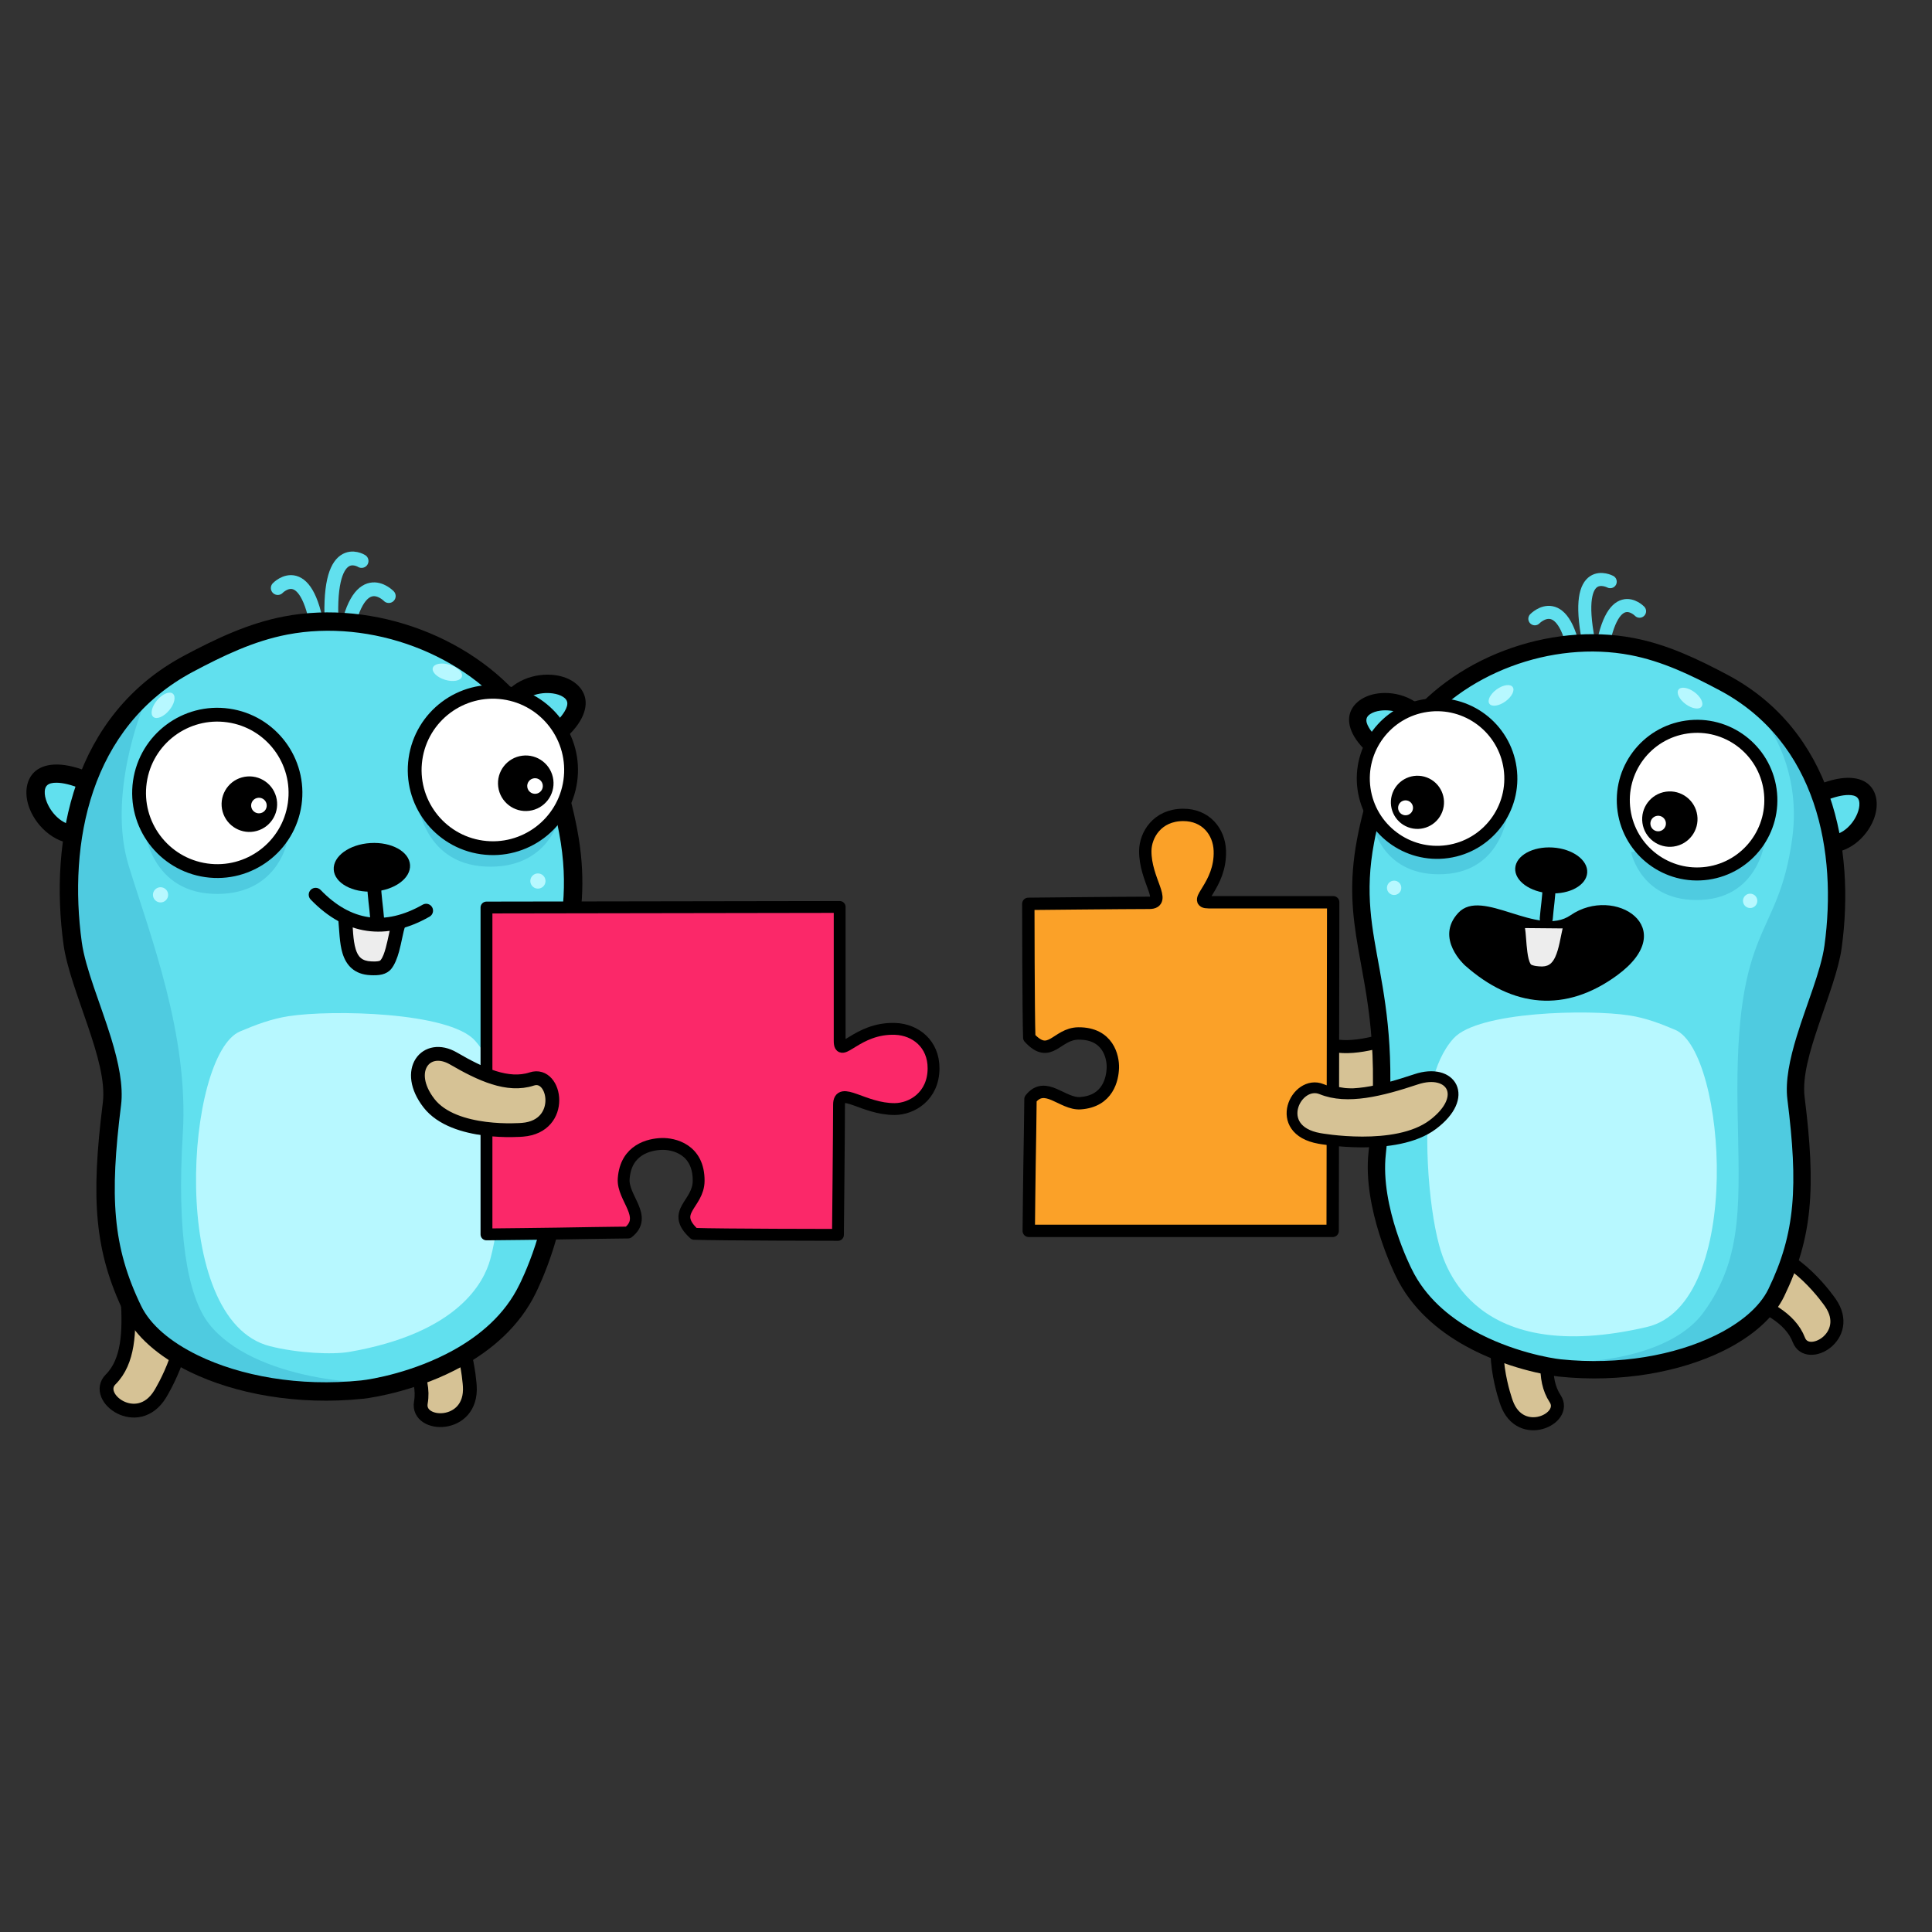 <?xml version="1.0" encoding="UTF-8" standalone="no"?><!DOCTYPE svg PUBLIC "-//W3C//DTD SVG 1.1//EN" "http://www.w3.org/Graphics/SVG/1.1/DTD/svg11.dtd"><svg width="100%" height="100%" viewBox="0 0 600 600" version="1.1" xmlns="http://www.w3.org/2000/svg" xmlns:xlink="http://www.w3.org/1999/xlink" xml:space="preserve" xmlns:serif="http://www.serif.com/" style="fill-rule:evenodd;clip-rule:evenodd;stroke-linecap:round;stroke-linejoin:round;stroke-miterlimit:1.5;"><rect x="0" y="0" width="600" height="600" fill="#333333" stroke="none"/><rect id="_42" serif:id="42" x="0" y="0" width="600" height="600" style="fill:none;"/><g><g><g><path d="M408.512,337.958c-0,-0 19.09,6.237 28.464,-1.44c9.375,-7.677 4.785,-17.107 -4.051,-14.375c-8.836,2.732 -17.378,4.534 -23.729,0.686c-6.35,-3.848 -12.769,11.31 -0.684,15.129Z" style="fill:#d6c295;stroke:#000;stroke-width:4.05px;"/><path d="M476.66,192.169c0,-0 9.404,-9.803 12.93,14.116" style="fill:none;stroke:#61e0ee;stroke-width:4.05px;"/><path d="M509.182,189.816c-0,-0 -9.012,-9.411 -12.147,15.292" style="fill:none;stroke:#61e0ee;stroke-width:4.05px;"/><path d="M500.068,180.644c0,0 -11.503,-6.114 -6.751,18.329" style="fill:none;stroke:#61e0ee;stroke-width:4.05px;"/><path d="M467.897,435.662c-0,0 -6.963,-18.851 0.343,-28.52c7.305,-9.669 16.898,-5.442 14.51,3.499c-2.389,8.941 -3.86,17.552 0.227,23.755c4.087,6.202 -10.803,13.204 -15.08,1.266Z" style="fill:#d6c295;stroke:#000;stroke-width:4.05px;"/><path d="M568.466,404.603c-0,0 -11.264,-16.638 -23.373,-16.322c-12.109,0.317 -14.259,10.583 -5.604,13.844c8.655,3.26 16.509,7.076 19.17,14.012c2.661,6.936 17.017,-1.104 9.807,-11.534Z" style="fill:#d6c295;stroke:#000;stroke-width:4.05px;"/><path d="M558.888,252.586c0.369,-2.218 4.904,-5.609 6.788,-6.377c22.927,-9.345 14.891,16.966 1.543,15.924" style="fill:#61e0ee;"/><path d="M561.549,253.03c-0.245,1.468 -1.636,2.462 -3.105,2.217c-1.468,-0.244 -2.462,-1.635 -2.217,-3.104c0.174,-1.049 0.836,-2.322 1.903,-3.542c1.862,-2.132 4.972,-4.256 6.528,-4.89c8.402,-3.425 13.411,-2.272 15.851,0.065c2.57,2.462 3.002,6.695 1.319,10.871c-2.226,5.524 -8.005,10.707 -14.819,10.175c-1.484,-0.116 -2.595,-1.415 -2.479,-2.899c0.116,-1.484 1.415,-2.596 2.899,-2.48c4.399,0.344 7.958,-3.247 9.395,-6.813c0.448,-1.11 0.692,-2.229 0.626,-3.238c-0.044,-0.669 -0.22,-1.285 -0.673,-1.719c-0.588,-0.563 -1.52,-0.783 -2.775,-0.777c-1.876,0.008 -4.28,0.577 -7.308,1.811c-0.931,0.38 -2.625,1.568 -3.915,2.828c-0.392,0.382 -0.745,0.77 -1.009,1.15c-0.091,0.131 -0.202,0.23 -0.221,0.345Z"/><path d="M434.671,235.301c-2.104,0.789 -4.371,-0.538 -5.978,-1.787c-19.55,-15.197 7.168,-21.286 12.94,-9.197" style="fill:#61e0ee;"/><path d="M433.724,232.774c1.395,-0.523 2.951,0.185 3.474,1.579c0.523,1.395 -0.185,2.952 -1.579,3.475c-2.986,1.119 -6.302,-0.411 -8.582,-2.183c-7.163,-5.568 -8.676,-10.474 -7.884,-13.74c0.837,-3.452 4.278,-5.934 8.735,-6.546c5.874,-0.807 13.234,1.625 16.18,7.795c0.642,1.344 0.072,2.956 -1.272,3.598c-1.344,0.642 -2.957,0.071 -3.598,-1.273c-1.904,-3.985 -6.781,-5.294 -10.576,-4.773c-1.177,0.162 -2.259,0.502 -3.093,1.057c-0.548,0.364 -0.986,0.815 -1.131,1.413c-0.191,0.786 0.089,1.7 0.722,2.781c0.949,1.62 2.646,3.418 5.229,5.427c0.605,0.47 1.324,0.97 2.1,1.263c0.415,0.157 0.851,0.286 1.275,0.127Z"/><path d="M435.943,395.209c0,0 -10.161,-19.991 -8.241,-37.139c6.011,-53.682 -9.779,-64.214 -3.606,-96.96c2.144,-11.37 6.195,-24.32 13.096,-33.733c15.166,-20.688 44.316,-31.434 69.67,-26.575c10.152,1.945 19.319,6.344 28.392,11.167c31.564,16.78 38.122,52.194 34.02,82.043c-1.815,13.214 -13.168,33.808 -11.507,47.059c3.462,27.621 2.493,42.572 -6.124,60.389c-7.345,15.185 -35.929,26.626 -67.179,23.374c-5.324,-0.554 -37.185,-6.142 -48.521,-29.625Z" style="fill:#61e0ee;"/><clipPath id="_clip1"><path d="M435.943,395.209c0,0 -10.161,-19.991 -8.241,-37.139c6.011,-53.682 -9.779,-64.214 -3.606,-96.96c2.144,-11.37 6.195,-24.32 13.096,-33.733c15.166,-20.688 44.316,-31.434 69.67,-26.575c10.152,1.945 19.319,6.344 28.392,11.167c31.564,16.78 38.122,52.194 34.02,82.043c-1.815,13.214 -13.168,33.808 -11.507,47.059c3.462,27.621 2.493,42.572 -6.124,60.389c-7.345,15.185 -35.929,26.626 -67.179,23.374c-5.324,-0.554 -37.185,-6.142 -48.521,-29.625Z"/></clipPath><g clip-path="url(#_clip1)"><path d="M548.761,224.969c0,0 10.751,13.831 7.843,35.316c-4.369,32.274 -17.924,25.351 -17.001,83.434c0.46,28.954 2.186,46.418 -10.555,63.848c-12.375,16.929 -47.762,16.905 -56.707,14.347c-8.946,-2.558 35.271,9.208 60.574,-1.023c25.303,-10.231 28.881,-53.201 25.559,-80.057c-3.323,-26.856 18.146,-34.529 10.99,-80.824c-11.502,-27.112 -11.757,-25.577 -20.703,-35.041Z" style="fill:#4fcbe0;"/><path d="M506.55,264.667c0,-0 3.141,15.714 21.854,14.797c18.713,-0.916 20.022,-20.036 20.022,-20.036l-41.876,5.239Z" style="fill:#4fcbe0;"/><path d="M426.513,256.678c-0,0 3.14,15.715 21.853,14.798c18.713,-0.916 20.022,-20.036 20.022,-20.036l-41.875,5.238Z" style="fill:#4fcbe0;"/></g><path d="M433.527,396.408l-0.006,-0.011c-0.47,-0.943 -10.451,-21.202 -8.5,-38.627c3.564,-31.829 -0.644,-48.306 -3.25,-63.385c-1.809,-10.47 -2.867,-20.294 -0.326,-33.775c2.214,-11.745 6.443,-25.105 13.572,-34.828c15.752,-21.487 46.018,-32.676 72.353,-27.63c10.419,1.997 19.838,6.485 29.15,11.435c32.658,17.361 39.671,53.909 35.427,84.793c-0.927,6.743 -4.258,15.379 -7.175,24.011c-2.714,8.033 -5.118,16.051 -4.329,22.344c3.55,28.317 2.463,43.634 -6.372,61.899c-3.155,6.524 -9.886,12.49 -19.064,16.974c-13.2,6.449 -31.515,9.918 -50.822,7.909c-3.312,-0.344 -16.529,-2.555 -29.108,-9.536c-8.539,-4.739 -16.758,-11.663 -21.55,-21.573Zm4.846,-2.371c4.278,8.863 11.689,14.99 19.322,19.227c11.692,6.488 23.97,8.567 27.048,8.887c18.192,1.893 35.458,-1.314 47.895,-7.391c7.914,-3.866 13.856,-8.85 16.576,-14.475c8.401,-17.369 9.251,-31.953 5.876,-58.879c-0.705,-5.62 0.727,-12.497 2.908,-19.61c3.04,-9.916 7.53,-20.337 8.604,-28.151c3.959,-28.814 -2.144,-63.096 -32.615,-79.294c-8.833,-4.696 -17.748,-9.005 -27.633,-10.9c-24.374,-4.67 -52.407,5.633 -66.986,25.521c-6.673,9.103 -10.548,21.643 -12.621,32.638c-3.012,15.979 -0.62,26.536 1.746,39.65c2.458,13.622 4.937,29.898 1.89,57.11c-1.842,16.451 7.965,35.617 7.965,35.617c0.009,0.016 0.017,0.033 0.025,0.05Z"/><path d="M511.459,412.109c-53.373,12.431 -62.709,-18.73 -64.544,-25.503c-3.456,-12.757 -5.13,-37.487 -2.025,-50.637c1.078,-4.566 3.116,-9.767 6.587,-13.547c7.628,-8.308 41.743,-9.03 54.495,-7.079c5.107,0.781 9.717,2.547 14.281,4.484c15.876,6.739 21.471,85.233 -8.794,92.282Z" style="fill:#b7f8ff;"/><ellipse cx="432.959" cy="275.72" rx="2.227" ry="2.229" style="fill:#b7f8ff;"/><ellipse cx="543.525" cy="279.768" rx="2.227" ry="2.229" style="fill:#b7f8ff;"/><g><path d="M502.19,302.907c20.153,-14.745 -0.782,-28.09 -14.435,-18.674c-10.137,6.991 -27.49,-8.678 -34.87,-0.739c-7.38,7.939 2.08,16.328 2.08,16.328c14.81,13.143 31.198,14.81 47.225,3.085Z"/><path d="M471.561,288.202c0.571,3.306 0.352,9.44 2.063,12.244c0.83,1.36 2.858,1.555 4.18,1.683c7.592,0.734 7.978,-7.073 9.545,-13.782" style="fill:#ededed;"/><path d="M469.568,288.546c-0.19,-1.101 0.549,-2.148 1.649,-2.338c1.101,-0.19 2.148,0.549 2.338,1.649c0.346,2.003 0.409,5.034 0.773,7.751c0.199,1.479 0.458,2.859 1.023,3.784c0.157,0.257 0.471,0.332 0.764,0.421c0.642,0.194 1.337,0.249 1.884,0.302c1.343,0.13 2.378,-0.064 3.176,-0.583c0.819,-0.532 1.372,-1.369 1.823,-2.348c1.191,-2.589 1.629,-6.079 2.381,-9.297c0.254,-1.088 1.343,-1.765 2.43,-1.511c1.087,0.254 1.764,1.343 1.51,2.431c-0.815,3.491 -1.353,7.259 -2.645,10.068c-0.791,1.719 -1.855,3.115 -3.293,4.05c-1.458,0.948 -3.318,1.455 -5.772,1.218c-0.959,-0.093 -2.221,-0.242 -3.298,-0.68c-1.001,-0.407 -1.854,-1.046 -2.414,-1.963c-0.804,-1.318 -1.296,-3.247 -1.579,-5.354c-0.358,-2.663 -0.411,-5.636 -0.75,-7.6Z"/><path d="M482.182,263.199c6.169,0.38 10.983,3.875 10.741,7.8c-0.241,3.925 -5.446,6.803 -11.616,6.424c-6.169,-0.38 -10.983,-3.875 -10.741,-7.8c0.241,-3.926 5.446,-6.804 11.616,-6.424Z"/><path d="M479.068,275.249c0.019,-1.117 0.94,-2.008 2.057,-1.989c1.117,0.019 2.008,0.941 1.989,2.058c-0.058,3.431 -0.635,6.726 -0.892,10.126c-0.084,1.114 -1.056,1.95 -2.17,1.866c-1.113,-0.084 -1.949,-1.056 -1.865,-2.17c0.25,-3.322 0.824,-6.539 0.881,-9.891Z"/><path d="M464.816,214.088c1.994,-1.434 4.216,-1.758 4.959,-0.724c0.743,1.035 -0.273,3.039 -2.267,4.473c-1.993,1.434 -4.215,1.758 -4.958,0.723c-0.743,-1.034 0.272,-3.038 2.266,-4.472Z" style="fill:#b7f8ff;"/><path d="M526.228,214.949c1.975,1.459 2.965,3.476 2.209,4.501c-0.755,1.025 -2.973,0.673 -4.949,-0.786c-1.975,-1.459 -2.965,-3.476 -2.209,-4.501c0.756,-1.025 2.973,-0.673 4.949,0.786Z" style="fill:#b7f8ff;"/><path d="M443.064,219.079c12.519,-1.784 24.129,6.939 25.912,19.466c1.783,12.528 -6.933,24.147 -19.451,25.931c-12.519,1.784 -24.13,-6.938 -25.912,-19.466c-1.783,-12.527 6.933,-24.147 19.451,-25.931Z" style="fill:#fff;stroke:#000;stroke-width:4.05px;"/><path d="M447.914,252.096c-1.614,4.262 -6.381,6.411 -10.64,4.796c-4.259,-1.614 -6.406,-6.385 -4.793,-10.647c1.613,-4.262 6.381,-6.411 10.64,-4.797c4.258,1.615 6.406,6.386 4.793,10.648Z"/><path d="M438.676,251.695c-0.453,1.196 -1.792,1.8 -2.988,1.346c-1.195,-0.453 -1.798,-1.792 -1.345,-2.989c0.453,-1.197 1.791,-1.8 2.987,-1.347c1.196,0.454 1.799,1.793 1.346,2.99Z" style="fill:#fff;"/><path d="M523.813,225.793c12.518,-1.784 24.129,6.939 25.912,19.466c1.783,12.528 -6.933,24.147 -19.452,25.931c-12.518,1.784 -24.129,-6.938 -25.912,-19.466c-1.782,-12.527 6.934,-24.147 19.452,-25.931Z" style="fill:#fff;stroke:#000;stroke-width:4.05px;"/><path d="M517.373,245.867c4.697,-0.67 9.053,2.603 9.722,7.304c0.669,4.7 -2.601,9.06 -7.298,9.729c-4.697,0.67 -9.054,-2.603 -9.723,-7.303c-0.669,-4.701 2.602,-9.061 7.299,-9.73Z"/><path d="M514.614,253.362c1.319,-0.188 2.542,0.731 2.73,2.051c0.188,1.32 -0.73,2.544 -2.049,2.732c-1.319,0.187 -2.542,-0.731 -2.73,-2.051c-0.188,-1.32 0.731,-2.544 2.049,-2.732Z" style="fill:#fff;"/></g><path d="M413.869,382.257l-94.38,0c-0,0 0.16,-17.795 0.408,-30.707c0.083,-4.35 0.077,-7.609 0.128,-10.213c4.609,-5.866 9.892,1.664 15.503,1.275c8.603,-0.596 9.966,-7.606 10.076,-10.97c0.111,-3.363 -1.441,-10.762 -10.684,-10.692c-6.852,0.052 -8.804,8.329 -15.273,1.284c-0.266,-7.513 -0.297,-41.536 -0.297,-41.536c0,-0 30.257,-0.313 37.557,-0.313c5.661,0 -1.305,-7.082 -1.231,-16.132c0.039,-4.878 3.662,-11.15 11.746,-11.18c7.055,-0.025 11.191,5.194 11.405,11.083c0.405,11.107 -8.939,16.044 -3.471,16.044l38.678,0l-0.165,102.057Z" style="fill:#fba128;stroke:#000;stroke-width:3.84px;"/><path d="M409.778,353.553c-0,-0 23.692,4.367 35.197,-4.301c11.506,-8.668 5.716,-17.702 -5.183,-14.066c-10.899,3.636 -21.445,6.305 -29.348,3.067c-7.902,-3.238 -15.662,12.666 -0.666,15.3Z" style="fill:#d6c295;stroke:#000;stroke-width:3.35px;"/></g></g><g><g><path d="M33.576,249.108c-0.392,-2.349 -5.199,-5.941 -7.196,-6.754c-24.302,-9.898 -15.783,17.97 -1.636,16.866" style="fill:#61e0ee;"/><path d="M36.395,248.639c0.259,1.556 -0.793,3.03 -2.35,3.289c-1.556,0.259 -3.03,-0.793 -3.289,-2.35c-0.02,-0.12 -0.138,-0.225 -0.234,-0.363c-0.28,-0.403 -0.654,-0.814 -1.069,-1.219c-1.368,-1.334 -3.164,-2.593 -4.151,-2.995c-3.209,-1.307 -5.758,-1.91 -7.748,-1.919c-1.33,-0.006 -2.319,0.227 -2.942,0.823c-0.48,0.46 -0.666,1.112 -0.712,1.82c-0.071,1.069 0.188,2.253 0.663,3.429c1.523,3.777 5.296,7.58 9.959,7.216c1.573,-0.122 2.949,1.055 3.072,2.628c0.123,1.573 -1.054,2.949 -2.627,3.072c-7.222,0.563 -13.346,-4.927 -15.706,-10.777c-1.785,-4.425 -1.326,-8.909 1.398,-11.517c2.586,-2.476 7.894,-3.696 16.799,-0.07c1.65,0.672 4.945,2.922 6.92,5.179c1.13,1.293 1.832,2.642 2.017,3.754Z"/><path d="M178.32,353.353c-0,0 -19.425,-8.706 -21.318,-21.406c-1.893,-12.699 8.421,-16.826 13.412,-8.389c4.991,8.437 10.413,15.936 18.137,17.441c7.724,1.505 1.973,17.967 -10.231,12.354Z" style="fill:#d6c295;stroke:#000;stroke-width:4.29px;"/><path d="M120.733,185.115c0,-0 -9.967,-10.383 -13.705,14.951" style="fill:none;stroke:#61e0ee;stroke-width:4.29px;"/><path d="M86.262,182.623c-0,-0 9.552,-9.968 12.875,16.197" style="fill:none;stroke:#61e0ee;stroke-width:4.29px;"/><path d="M112.291,174.218c0,0 -11.215,-7.149 -9.146,21.759" style="fill:none;stroke:#61e0ee;stroke-width:4.29px;"/><path d="M145.9,430.451c0,0 -1.162,-21.255 -12.337,-27.576c-11.176,-6.321 -18.727,1.828 -12.641,9.512c6.086,7.684 11.141,15.435 9.777,23.185c-1.365,7.75 16.064,8.284 15.201,-5.121Z" style="fill:#d6c295;stroke:#000;stroke-width:4.29px;"/><path d="M49.749,432.924c-0,-0 11.251,-18.071 5.729,-29.662c-5.521,-11.592 -16.383,-9.255 -15.811,0.531c0.572,9.786 0.262,19.034 -5.305,24.596c-5.566,5.563 8.398,16.006 15.387,4.535Z" style="fill:#d6c295;stroke:#000;stroke-width:4.29px;"/><path d="M165.239,230.8c2.231,0.835 4.634,-0.57 6.337,-1.893c20.723,-16.097 -7.597,-22.546 -13.715,-9.741" style="fill:#61e0ee;"/><path d="M164.237,233.477c-1.478,-0.554 -2.228,-2.203 -1.674,-3.68c0.553,-1.477 2.202,-2.227 3.679,-1.674c0.451,0.169 0.913,0.032 1.355,-0.134c0.822,-0.311 1.585,-0.841 2.226,-1.339c2.738,-2.127 4.537,-4.032 5.543,-5.748c0.671,-1.145 0.967,-2.111 0.765,-2.944c-0.154,-0.634 -0.619,-1.111 -1.199,-1.497c-0.884,-0.588 -2.032,-0.948 -3.28,-1.12c-4.024,-0.552 -9.195,0.834 -11.212,5.057c-0.68,1.423 -2.388,2.027 -3.812,1.347c-1.423,-0.68 -2.027,-2.388 -1.346,-3.812c3.122,-6.533 10.922,-9.11 17.147,-8.255c4.723,0.648 8.371,3.276 9.258,6.932c0.839,3.46 -0.765,8.657 -8.357,14.555c-2.416,1.877 -5.929,3.497 -9.093,2.312Z"/><path d="M163.891,400.173c0,-0 10.771,-21.175 8.736,-39.337c-6.372,-56.86 10.365,-68.015 3.822,-102.699c-2.272,-12.043 -6.567,-25.76 -13.882,-35.73c-16.075,-21.912 -46.972,-33.294 -73.847,-28.148c-10.76,2.061 -20.477,6.719 -30.093,11.828c-33.457,17.773 -40.409,55.284 -36.061,86.899c1.925,13.996 13.958,35.809 12.198,49.844c-3.67,29.256 -2.643,45.092 6.491,63.963c7.785,16.085 38.083,28.202 71.206,24.758c5.644,-0.587 39.415,-6.505 51.43,-31.378Z" style="fill:#61e0ee;"/><clipPath id="_clip2"><path d="M163.891,400.173c0,-0 10.771,-21.175 8.736,-39.337c-6.372,-56.86 10.365,-68.015 3.822,-102.699c-2.272,-12.043 -6.567,-25.76 -13.882,-35.73c-16.075,-21.912 -46.972,-33.294 -73.847,-28.148c-10.76,2.061 -20.477,6.719 -30.093,11.828c-33.457,17.773 -40.409,55.284 -36.061,86.899c1.925,13.996 13.958,35.809 12.198,49.844c-3.67,29.256 -2.643,45.092 6.491,63.963c7.785,16.085 38.083,28.202 71.206,24.758c5.644,-0.587 39.415,-6.505 51.43,-31.378Z"/></clipPath><g clip-path="url(#_clip2)"><path d="M44.309,219.857c-0,-0 -11.107,27.091 -4.335,49.035c6.773,21.944 18.693,52.556 16.797,83.169c-1.896,30.613 1.354,50.39 8.127,59.059c13.678,17.507 50.932,20.048 60.413,17.338c9.482,-2.709 -37.385,9.753 -64.206,-1.083c-26.82,-10.837 -30.612,-56.35 -27.091,-84.795c3.522,-28.446 -19.234,-36.573 -11.649,-85.608c12.191,-28.717 12.462,-27.091 21.944,-37.115Z" style="fill:#4fcbe0;"/><path d="M89.051,261.904c-0,-0 -3.329,16.644 -23.164,15.674c-19.835,-0.971 -21.222,-21.223 -21.222,-21.223l44.386,5.549Z" style="fill:#4fcbe0;"/><path d="M173.887,253.443c0,-0 -3.329,16.644 -23.164,15.673c-19.835,-0.971 -21.222,-21.222 -21.222,-21.222l44.386,5.549Z" style="fill:#4fcbe0;"/></g><path d="M166.457,401.433l-0.002,0.004c-5.079,10.5 -13.792,17.836 -22.846,22.857c-13.333,7.394 -27.342,9.735 -30.852,10.1c-20.465,2.128 -39.877,-1.546 -53.868,-8.377c-9.729,-4.75 -16.862,-11.068 -20.207,-17.978c-9.364,-19.347 -10.517,-35.572 -6.754,-65.565c0.836,-6.665 -1.712,-15.157 -4.589,-23.665c-3.092,-9.143 -6.622,-18.29 -7.605,-25.433c-4.498,-32.712 2.934,-71.424 37.552,-89.813c9.869,-5.244 19.853,-9.997 30.897,-12.111c27.913,-5.345 59.993,6.506 76.689,29.264c7.556,10.299 12.038,24.451 14.386,36.891c2.694,14.279 1.572,24.684 -0.346,35.775c-2.762,15.971 -7.222,33.423 -3.445,67.135c2.068,18.457 -8.511,39.916 -9.01,40.916Zm-5.113,-2.556c-0,0 10.394,-20.299 8.442,-37.723c-3.23,-28.824 -0.602,-46.063 2.003,-60.492c2.508,-13.889 5.044,-25.071 1.851,-41.995c-2.197,-11.646 -6.304,-24.928 -13.377,-34.569c-15.454,-21.066 -45.169,-31.979 -71.005,-27.032c-10.478,2.007 -19.927,6.571 -29.29,11.545c-32.297,17.157 -38.767,53.467 -34.57,83.986c1.138,8.276 5.897,19.314 9.12,29.817c2.312,7.534 3.829,14.818 3.082,20.772c-3.577,28.519 -2.676,43.966 6.228,62.362c2.883,5.958 9.182,11.237 17.569,15.332c13.184,6.436 31.485,9.833 50.769,7.828c3.262,-0.339 16.277,-2.541 28.67,-9.413c8.092,-4.488 15.947,-10.978 20.482,-20.365c0.008,-0.018 0.017,-0.036 0.026,-0.053Z"/><path d="M108.548,419.832c33.754,-5.881 41.769,-21.598 43.714,-28.771c3.663,-13.513 5.437,-39.706 2.146,-53.634c-1.143,-4.837 -3.303,-10.345 -6.982,-14.349c-8.086,-8.8 -44.245,-9.565 -57.763,-7.498c-5.412,0.827 -10.299,2.698 -15.136,4.749c-16.829,7.138 -22.617,89.691 9.32,97.744c8.53,2.15 19.344,2.692 24.701,1.759Z" style="fill:#b7f8ff;"/><circle cx="167.055" cy="273.611" r="2.361" style="fill:#b7f8ff;"/><circle cx="49.859" cy="277.899" r="2.361" style="fill:#b7f8ff;"/><g><path d="M123.758,286.982c-1.07,3.389 -1.711,9.859 -3.908,12.559c-1.065,1.309 -3.223,1.225 -4.63,1.171c-8.079,-0.309 -7.373,-8.559 -8.065,-15.824" style="fill:#ededed;"/><path d="M121.714,286.337c0.356,-1.128 1.561,-1.755 2.689,-1.399c1.129,0.356 1.755,1.562 1.399,2.69c-0.635,2.013 -1.114,5.126 -1.868,7.87c-0.597,2.172 -1.388,4.127 -2.421,5.396c-0.718,0.882 -1.705,1.432 -2.814,1.717c-1.193,0.306 -2.54,0.283 -3.561,0.243c-2.61,-0.1 -4.491,-0.896 -5.887,-2.099c-1.378,-1.185 -2.297,-2.802 -2.884,-4.72c-0.957,-3.131 -0.986,-7.163 -1.346,-10.944c-0.113,-1.177 0.753,-2.225 1.931,-2.337c1.177,-0.112 2.225,0.753 2.337,1.931c0.332,3.485 0.296,7.21 1.179,10.097c0.333,1.092 0.795,2.049 1.58,2.724c0.765,0.659 1.825,1.009 3.255,1.064c0.581,0.022 1.319,0.063 2.021,-0.049c0.321,-0.052 0.662,-0.086 0.863,-0.333c0.725,-0.891 1.193,-2.302 1.612,-3.826c0.77,-2.799 1.266,-5.972 1.915,-8.025Z"/><path d="M115.028,261.816c-6.539,0.402 -11.641,4.104 -11.385,8.262c0.255,4.157 5.772,7.206 12.312,6.804c6.54,-0.402 11.642,-4.104 11.386,-8.262c-0.256,-4.158 -5.773,-7.206 -12.313,-6.804Z"/><path d="M114.041,274.652c-0.02,-1.183 0.924,-2.159 2.107,-2.18c1.183,-0.02 2.16,0.925 2.18,2.108c0.06,3.55 0.669,6.957 0.934,10.476c0.089,1.18 -0.797,2.21 -1.977,2.299c-1.179,0.089 -2.209,-0.797 -2.298,-1.977c-0.272,-3.602 -0.884,-7.091 -0.946,-10.726Z"/><path d="M131.284,280.951c1.028,-0.585 2.338,-0.224 2.923,0.804c0.585,1.029 0.224,2.339 -0.804,2.924c-6.776,3.852 -13.296,5.283 -19.467,4.396c-6.172,-0.888 -12.031,-4.099 -17.459,-9.725c-0.822,-0.851 -0.797,-2.21 0.054,-3.031c0.852,-0.822 2.21,-0.797 3.031,0.054c4.674,4.844 9.671,7.694 14.984,8.458c5.313,0.764 10.904,-0.563 16.738,-3.88Z"/><path d="M139.637,206.439c-2.49,-0.755 -4.83,-0.319 -5.221,0.972c-0.392,1.291 1.313,2.953 3.803,3.707c2.491,0.755 4.83,0.319 5.222,-0.972c0.391,-1.292 -1.313,-2.953 -3.804,-3.707Z" style="fill:#b7f8ff;"/><path d="M48.776,217.47c-1.673,1.993 -2.193,4.315 -1.16,5.183c1.033,0.868 3.231,-0.045 4.905,-2.038c1.673,-1.993 2.193,-4.316 1.16,-5.184c-1.033,-0.867 -3.231,0.046 -4.905,2.039Z" style="fill:#b7f8ff;"/><path d="M156.491,215.085c-13.269,-1.889 -25.576,7.349 -27.465,20.618c-1.89,13.269 7.349,25.576 20.617,27.466c13.269,1.889 25.576,-7.349 27.466,-20.618c1.89,-13.269 -7.349,-25.576 -20.618,-27.466Z" style="fill:#fff;stroke:#000;stroke-width:4.29px;"/><path d="M70.901,222.197c-13.269,-1.89 -25.576,7.349 -27.466,20.618c-1.889,13.269 7.349,25.575 20.618,27.465c13.269,1.89 25.576,-7.349 27.466,-20.618c1.89,-13.269 -7.349,-25.576 -20.618,-27.465Z" style="fill:#fff;stroke:#000;stroke-width:4.29px;"/><path d="M171.836,242.156c-0.602,-4.722 -4.924,-8.068 -9.647,-7.466c-4.722,0.601 -8.067,4.924 -7.466,9.646c0.602,4.723 4.924,8.068 9.647,7.467c4.722,-0.602 8.068,-4.925 7.466,-9.647Z"/><path d="M85.747,247.41c-1.286,-4.584 -6.051,-7.261 -10.635,-5.974c-4.583,1.286 -7.26,6.051 -5.974,10.635c1.286,4.583 6.052,7.26 10.635,5.974c4.584,-1.286 7.261,-6.052 5.974,-10.635Z"/><path d="M168.559,243.798c-0.169,-1.326 -1.382,-2.265 -2.708,-2.096c-1.326,0.169 -2.266,1.383 -2.097,2.708c0.169,1.326 1.383,2.266 2.709,2.097c1.326,-0.169 2.265,-1.383 2.096,-2.709Z" style="fill:#fff;"/><path d="M82.746,249.514c-0.361,-1.287 -1.699,-2.039 -2.986,-1.677c-1.287,0.361 -2.038,1.699 -1.677,2.986c0.361,1.286 1.699,2.038 2.986,1.677c1.287,-0.361 2.038,-1.699 1.677,-2.986Z" style="fill:#fff;"/></g><path d="M151.08,281.841l0,101.511c0,0 19.126,-0.172 33.003,-0.438c4.676,-0.09 8.178,-0.083 10.978,-0.139c6.303,-4.956 -1.789,-10.638 -1.371,-16.674c0.64,-9.253 8.175,-10.719 11.79,-10.838c3.615,-0.118 11.567,1.551 11.491,11.492c-0.056,7.37 -8.951,9.469 -1.379,16.427c8.074,0.286 44.642,0.319 44.642,0.319c-0,0 0.336,-32.542 0.336,-40.394c-0,-6.089 7.611,1.403 17.338,1.324c5.243,-0.043 11.984,-3.939 12.016,-12.634c0.028,-7.587 -5.583,-12.036 -11.911,-12.267c-11.938,-0.435 -17.244,9.615 -17.244,3.734l-0,-41.6l-109.689,0.177Z" style="fill:#fb2869;stroke:#000;stroke-width:3.68px;"/><path d="M162.259,350.861c0,-0 -21.203,1.881 -29.053,-8.279c-7.851,-10.16 -0.862,-18.796 7.611,-13.868c8.474,4.928 16.867,8.826 24.343,6.37c7.476,-2.455 10.49,14.72 -2.901,15.777Z" style="fill:#d6c295;stroke:#000;stroke-width:4.29px;"/></g></g></g></svg>
